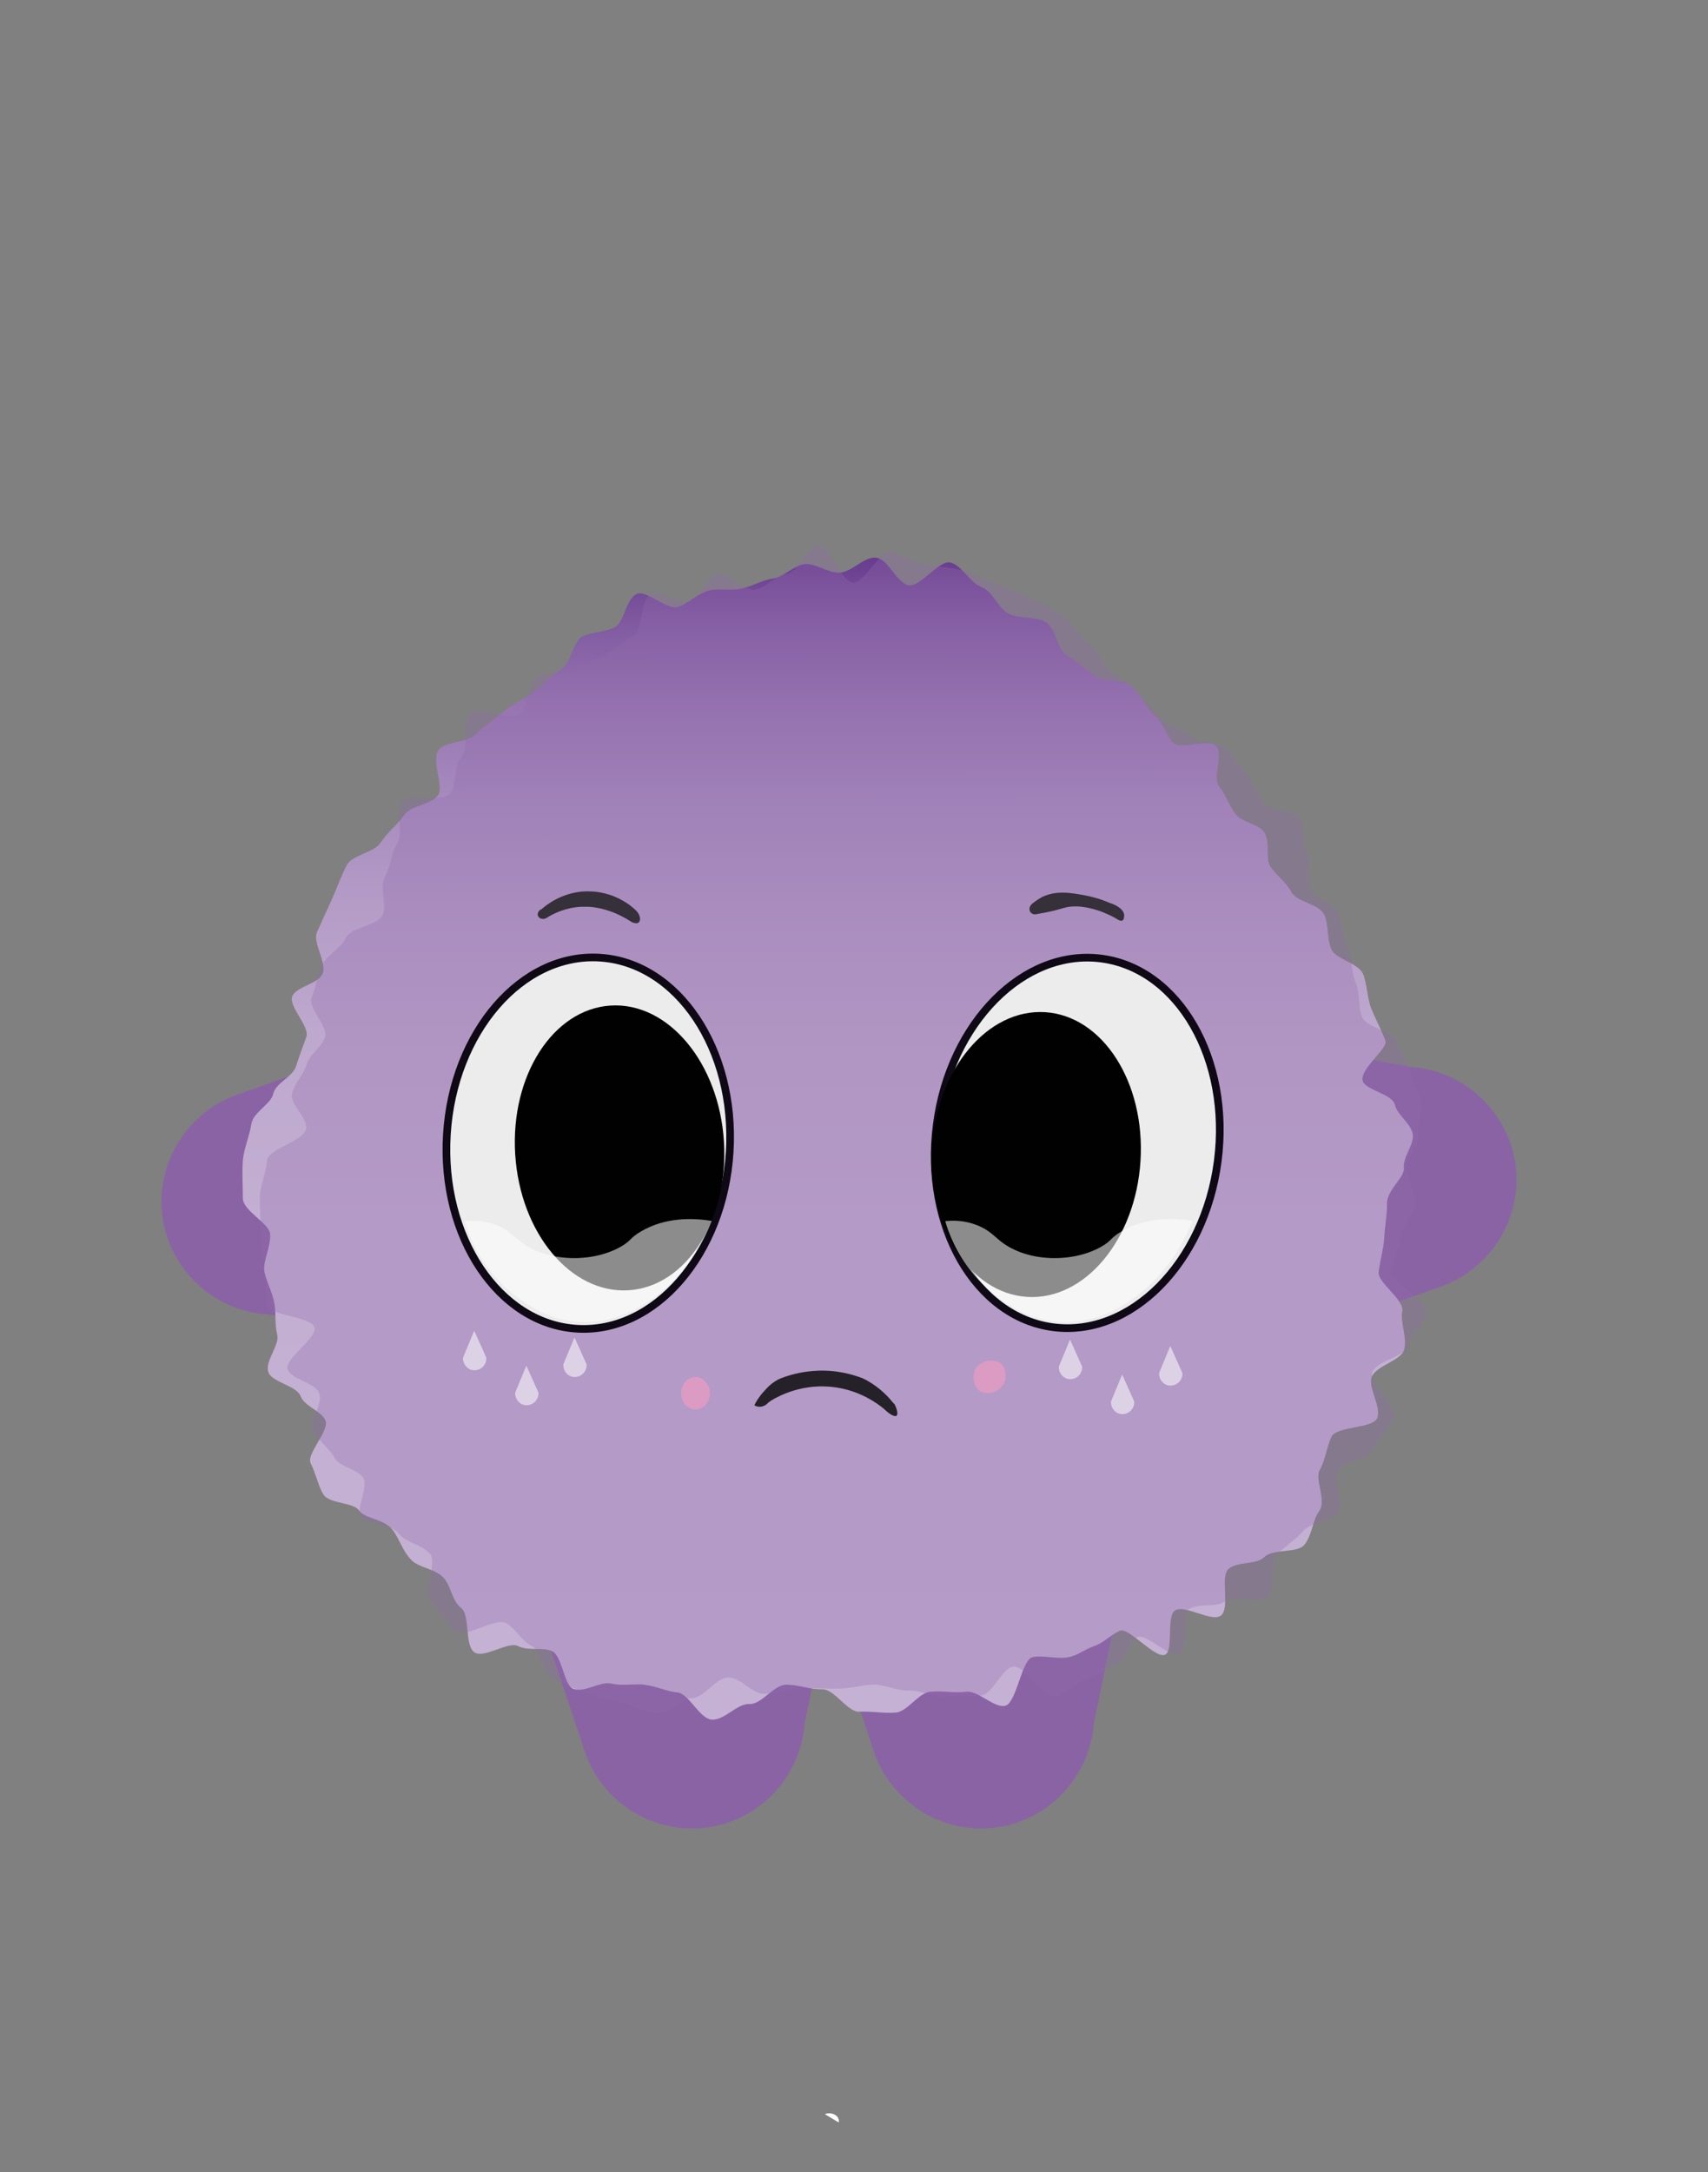 <?xml version="1.0" encoding="UTF-8"?>
<svg id="Camada_1" data-name="Camada 1" xmlns="http://www.w3.org/2000/svg" xmlns:xlink="http://www.w3.org/1999/xlink" viewBox="0 0 55.7 70.81">
  <rect x="0" y="0" width="55.7" height="70.81" fill="#808080" stroke="none"/>
  <defs>
    <style>
      .cls-1 {
        fill: #010101;
      }

      .cls-2 {
        fill: #fffefe;
        opacity: .55;
      }

      .cls-3 {
        fill: url(#Gradiente_sem_nome_3);
      }

      .cls-4 {
        fill: #fff;
      }

      .cls-5 {
        fill: #926cac;
      }

      .cls-6 {
        fill: #353039;
      }

      .cls-7 {
        opacity: .31;
      }

      .cls-8 {
        fill: #dc9bc3;
      }

      .cls-9 {
        fill: #8a63a5;
      }

      .cls-10 {
        fill: #ececed;
        stroke: #0e0915;
        stroke-miterlimit: 10;
        stroke-width: .25px;
      }

      .cls-11 {
        fill: #252128;
      }
    </style>
    <linearGradient id="Gradiente_sem_nome_3" data-name="Gradiente sem nome 3" x1="28.41" y1="50.5" x2="28.41" y2="11.89" gradientTransform="translate(-.47 6.51) rotate(-.05) scale(.97 .98) skewX(-.1)" gradientUnits="userSpaceOnUse">
      <stop offset="0" stop-color="#c5b1d4"/>
      <stop offset=".43" stop-color="#c3afd2"/>
      <stop offset=".59" stop-color="#bea8ce"/>
      <stop offset=".7" stop-color="#b49cc7"/>
      <stop offset=".79" stop-color="#a78bbe"/>
      <stop offset=".87" stop-color="#9675b1"/>
      <stop offset=".94" stop-color="#815ba1"/>
      <stop offset="1" stop-color="#683b8e"/>
      <stop offset="1" stop-color="#673a8e"/>
    </linearGradient>
  </defs>
  <g>
    <path class="cls-9" d="M17.56,52.58h9.42c-.25,1.2-.49,2.4-.74,3.61-.14,1.79-1.55,3.23-3.32,3.4-1.75.17-3.4-.94-3.9-2.64-.49-1.46-.97-2.91-1.46-4.37Z"/>
    <path class="cls-9" d="M26.99,52.58h9.42c-.25,1.2-.49,2.4-.74,3.61-.14,1.79-1.55,3.23-3.32,3.4-1.75.17-3.4-.94-3.9-2.64-.49-1.46-.97-2.91-1.46-4.37Z"/>
    <path class="cls-9" d="M12.2,34.1l.17,9.42c-1.21-.22-2.41-.45-3.62-.67-1.79-.1-3.26-1.49-3.46-3.26-.2-1.75.88-3.41,2.57-3.95,1.45-.51,2.9-1.03,4.34-1.54Z"/>
    <path class="cls-9" d="M42.51,43.52l-.15-9.42c1.21.23,2.41.46,3.62.68,1.79.11,3.25,1.5,3.45,3.27.2,1.75-.89,3.41-2.58,3.94-1.45.51-2.9,1.02-4.35,1.53Z"/>
  </g>
  <path class="cls-3" d="M19.02,20.72c-.35.21-.39.87-.7,1.08-.34.23-.6.51-.9.75-.32.25-.7.39-.99.64-.31.27-.64.48-.91.74-.3.3-.95.22-1.2.5-.29.32.18,1.22-.04,1.5-.25.32-.87.32-1.09.63-.23.33-.57.58-.77.9-.21.34-.93.4-1.11.74s-.32.75-.48,1.1-.33.73-.49,1.08.33,1,.18,1.36c-.14.34-.86.42-.99.74s.58.99.46,1.32-.23.63-.34.97-.66.53-.74.89c-.07.33-.65.6-.71.97-.06.4-.25.82-.28,1.2-.03.41,0,.85,0,1.23,0,.42.87.81.89,1.18.02.43-.23.84-.19,1.19.05.32.25.65.32,1.02.07.33.01.7.1,1.06.09.33-.41.87-.29,1.22.11.33.92.44,1.05.78.13.34.67.48.81.79.15.33-.63,1.1-.48,1.4.17.33.24.72.41,1.01.19.32.99.26,1.17.53.17.27.82.27,1.09.63.22.28.31.66.6.97.25.27.73.28,1.03.56.28.25.29.78.61,1.02.3.23.1,1.24.44,1.45.32.2,1.09-.37,1.41-.21.34.17.78.03,1.1.16.36.15.39,1.14.72,1.24.37.12.86-.25,1.2-.18.39.09.77,0,1.1.04.43.06.77.23,1.07.25.39.03.73.87,1.14.89s.82-.53,1.22-.51.79-.63,1.2-.63.78.16,1.18.15c.4,0,.82.75,1.2.73s.81.06,1.19.03.74-.64,1.12-.68.8.05,1.18,0,.88.52,1.26.46.54-1.52.91-1.59c.39-.07.8.08,1.18,0,.3-.06.52-.26.85-.37.29-.1.49-.34.81-.49.28-.13,1.17.94,1.48.78.28-.15.03-1.26.32-1.44.33-.2,1.19.39,1.49.17.32-.23-.03-1.28.25-1.52.3-.26.91-.13,1.17-.39.28-.28,1.06-.12,1.3-.39.26-.31.28-.83.49-1.11.25-.34-.16-1.06.02-1.34.19-.35.22-.74.38-1.08.18-.36,1.34-.26,1.49-.61.15-.37-.3-.98-.18-1.33.13-.38.96-.54,1.06-.9.11-.39-.13-.88-.06-1.24.08-.4-.82-.94-.77-1.3.05-.41.16-.74.18-1.1.02-.42.1-.77.09-1.11-.01-.46.59-.87.55-1.18-.04-.35.35-.77.29-1.1-.06-.35-.51-.63-.58-.95-.08-.36-.96-.48-1.05-.78-.11-.39.83-1.06.74-1.31-.13-.36-.32-.7-.46-1.05s-.13-.78-.27-1.13c-.15-.36-.88-.47-1.03-.8-.16-.36-.08-.81-.24-1.14-.17-.35-.89-.4-1.06-.72-.19-.35-.51-.56-.7-.86-.16-.25.02-.78-.2-1.11-.18-.27-.73-.3-.95-.61-.19-.27-.29-.6-.52-.89-.21-.27.15-1.02-.09-1.3-.23-.26-1.15.14-1.41-.11-.18-.18-.29-.61-.66-.95-.25-.23-.39-.64-.72-.91-.28-.23-.84-.09-1.18-.33-.3-.21-.56-.45-.91-.66-.32-.2-.34-.9-.7-1.09-.33-.18-.79-.09-1.16-.25s-.53-.74-.91-.88-.63-.7-1.01-.8-.98.81-1.37.74-.66-.86-1.06-.9-.81.49-1.21.49c-.37,0-.75-.3-1.1-.28-.37.03-.69.42-1.05.47-.37.05-.68.26-1.03.33-.37.08-.76-.03-1.09.07-.36.11-.63.4-.96.52-.36.14-1.05-.56-1.36-.42-.36.16-.41.91-.7,1.07-.37.2-.81.17-1.07.32Z"/>
  <g class="cls-7">
    <path class="cls-5" d="M19.83,21.29c-.35.21-.76.27-1.07.49-.34.23-.94.07-1.24.3-.32.25-.27.93-.55,1.18-.31.27-1.37-.26-1.63,0-.3.3-.04,1.12-.28,1.4-.29.32-.16.93-.38,1.2-.25.32-1.35-.02-1.57.29-.23.33.05,1.01-.15,1.33-.21.34-.22.77-.41,1.11s.09.9-.08,1.25-1.03.38-1.19.73-.64.57-.8.93c-.14.34-.19.7-.32,1.02s.56.97.44,1.3-.5.54-.6.88-.4.6-.48.96c-.07.33.51.77.46,1.14-.06.4-1.24.65-1.27,1.03-.03.41-.23.83-.24,1.2,0,.42.03.85.05,1.22.02.43.07.86.11,1.21.05.32.02.73.09,1.1.07.33,1.45.36,1.54.72.09.33-.99,1.01-.88,1.36.11.33.9.43,1.03.78.13.34-.33.92-.19,1.22.15.33.52.57.67.86.17.33.78.39.95.67.19.32-.25,1.01-.07,1.28.17.27.98.2,1.25.56.22.28.72.33,1,.64.25.27-.24,1.31.07,1.59.28.25.48.7.81.94.3.23,1.28-.48,1.62-.26.32.2.5.58.82.74.34.17.4.96.73,1.09.36.15.73.33,1.07.44.37.12.77.22,1.11.3.39.09.78.31,1.11.36.43.06.88-.5,1.18-.49.39.03.83-.7,1.23-.68s.75.53,1.15.54.78-.2,1.19-.2.78.04,1.18.03c.4,0,.77-.11,1.16-.13s.8.21,1.18.19.81.23,1.19.19.8.02,1.18-.03.67-.88,1.04-.94.98,1.04,1.35.97c.39-.07.72-.5,1.09-.58.3-.06.58-.35.92-.47.29-.1.38-.73.7-.88.28-.13,1.06.7,1.37.54.28-.15.01-1.28.31-1.46.33-.2.88-.03,1.18-.25.32-.23,1.09.1,1.37-.14.3-.26.05-1.12.31-1.38.28-.28.61-.49.85-.76.26-.31.91-.31,1.12-.59.25-.34-.17-1.08,0-1.37.19-.35.99-.37,1.15-.71.18-.36.51-.67.66-1.01.15-.37-.79-1.15-.67-1.5.13-.38,1.04-.49,1.14-.85.11-.39.54-.72.61-1.08.08-.4-1.18-1.01-1.13-1.37.05-.41.28-.73.3-1.09.02-.42.48-.78.48-1.13-.01-.46-.26-.82-.29-1.12-.04-.35.44-.76.38-1.1-.06-.35.18-.77.1-1.09-.08-.36-.29-.69-.37-1-.11-.39-.36-.71-.45-.96-.13-.36-.97-.45-1.1-.8s-.07-.79-.21-1.13c-.15-.36-.12-.78-.27-1.11-.16-.36-.15-.78-.31-1.11-.17-.35-.74-.48-.91-.8-.19-.35.07-.93-.12-1.23-.16-.25-.03-.77-.25-1.11-.18-.27-.94-.19-1.16-.5-.19-.27-.31-.62-.54-.91-.21-.27-.42-.56-.66-.83-.23-.26-.86-.13-1.12-.39-.18-.18-.62-.26-1-.6-.25-.23-.45-.54-.78-.81-.28-.23-.53-.49-.87-.73-.3-.21-.39-.74-.74-.95-.32-.2-.49-.69-.85-.87-.33-.18-.67-.41-1.04-.57s-.72-.32-1.1-.45-.72-.36-1.11-.46-.79-.11-1.18-.18-.77-.36-1.16-.4-.82.98-1.22.98c-.37,0-.78-1.21-1.14-1.19-.37.03-.67.86-1.03.91-.37.05-.65.44-1,.51-.37.08-.92-.6-1.26-.5-.36.11-.55.72-.88.85-.36.14-.96-.34-1.28-.2-.36.16-.26,1.18-.56,1.34-.37.2-.62.44-.88.59Z"/>
  </g>
  <path class="cls-11" d="M29.16,45.75c.1.19.13.36.08.4-.06.05-.23-.04-.41-.22-.23-.19-.77-.58-1.56-.7-1.06-.16-1.86.27-2.11.42-.03.02-.07.05-.1.07-.02.02-.12.14-.29.14-.08,0-.14-.03-.17-.05.06-.12.16-.29.32-.46.05-.05.23-.29.55-.42.26-.1.63-.21,1.09-.24.7-.05,1.25.12,1.57.24.21.1.47.26.72.5.12.11.22.23.31.34Z"/>
  <path class="cls-6" d="M17.65,29.64c-.1.05-.14.16-.1.23.04.08.17.12.28.05.22-.14.61-.33,1.11-.36.03,0,.13,0,.27,0,.26.02.74.09,1.33.46.11.08.24.1.29.05.07-.06.06-.24-.09-.39-.13-.13-.65-.58-1.45-.62-.91-.05-1.52.48-1.64.59Z"/>
  <path class="cls-6" d="M33.81,29.8c-.08.02-.16,0-.21-.07-.05-.08-.03-.19.05-.26.07-.06.18-.14.32-.22.48-.24.98-.14,1.42-.06.21.04.49.11.81.25.05.01.43.14.46.38,0,.06,0,.16-.06.19-.05.02-.11-.01-.16-.04-.09-.06-.23-.13-.42-.21-.13-.06-.32-.12-.55-.17-.12-.02-.26-.05-.45-.04-.23,0-.34.06-.66.14-.13.03-.32.07-.55.11Z"/>
  <ellipse class="cls-8" cx="22.68" cy="45.42" rx=".47" ry=".53"/>
  <path class="cls-8" d="M32.17,44.37c-.19.04-.35.23-.35.23h0c-.14.3-.06.61.14.75.2.13.46.03.48.02.04-.02.23-.1.31-.31.06-.14.04-.27.03-.33,0-.06-.02-.13-.07-.2-.1-.15-.32-.21-.54-.16Z"/>
  <ellipse class="cls-10" cx="35.13" cy="37.26" rx="6.06" ry="4.62" transform="translate(-6.37 67.26) rotate(-82.55)"/>
  <ellipse class="cls-10" cx="19.18" cy="37.26" rx="6.06" ry="4.62" transform="translate(-19.18 54.13) rotate(-86.49)"/>
  <ellipse class="cls-1" cx="20.21" cy="37.42" rx="3.41" ry="4.65" transform="translate(-2.34 1.36) rotate(-3.64)"/>
  <ellipse class="cls-1" cx="33.79" cy="37.63" rx="4.65" ry="3.41" transform="translate(-5.91 68.97) rotate(-86.36)"/>
  <path class="cls-4" d="M27.35,69.19l-.45-.27c.12-.05.26-.03.36.04.08.06.11.15.09.23Z"/>
  <path class="cls-2" d="M30.82,39.81c.26-.03.64-.03,1.04.13.39.15.56.36.79.54.87.67,2.32.69,3.25.17.36-.2.3-.29.68-.51.79-.46,1.66-.44,2.3-.34-.34.89-.81,1.49-1.12,1.82-.46.5-.94.82-1.3,1.02-.29.16-.99.51-1.93.45-.59-.04-1.05-.23-1.32-.38-.36-.19-.97-.56-1.52-1.24-.52-.65-.76-1.29-.87-1.68Z"/>
  <path class="cls-2" d="M15.46,43.39l-.36.87c-.01.22.16.41.37.41.22,0,.4-.18.39-.41-.13-.29-.26-.58-.39-.87Z"/>
  <path class="cls-2" d="M17.16,44.53l-.36.87c-.01.22.16.41.37.41.22,0,.4-.18.39-.41-.13-.29-.26-.58-.39-.87Z"/>
  <path class="cls-2" d="M18.73,43.61l-.36.87c-.01.22.16.41.37.41.22,0,.4-.18.39-.41-.13-.29-.26-.58-.39-.87Z"/>
  <path class="cls-2" d="M34.89,43.68l-.36.87c-.01.22.16.41.37.41.22,0,.4-.18.39-.41-.13-.29-.26-.58-.39-.87Z"/>
  <path class="cls-2" d="M36.59,44.82l-.36.87c-.01.22.16.41.37.41.22,0,.4-.18.39-.41-.13-.29-.26-.58-.39-.87Z"/>
  <path class="cls-2" d="M38.16,43.89l-.36.87c-.01.22.16.41.37.41.22,0,.4-.18.39-.41-.13-.29-.26-.58-.39-.87Z"/>
  <path class="cls-2" d="M15.15,39.81c.26-.03.64-.03,1.04.13.39.15.56.36.79.54.87.67,2.32.69,3.25.17.36-.2.3-.29.68-.51.79-.46,1.66-.44,2.3-.34-.34.89-.81,1.49-1.12,1.82-.46.5-.94.82-1.3,1.02-.29.16-.99.51-1.93.45-.59-.04-1.05-.23-1.32-.38-.36-.19-.97-.56-1.52-1.24-.52-.65-.76-1.29-.87-1.68Z"/>
</svg>